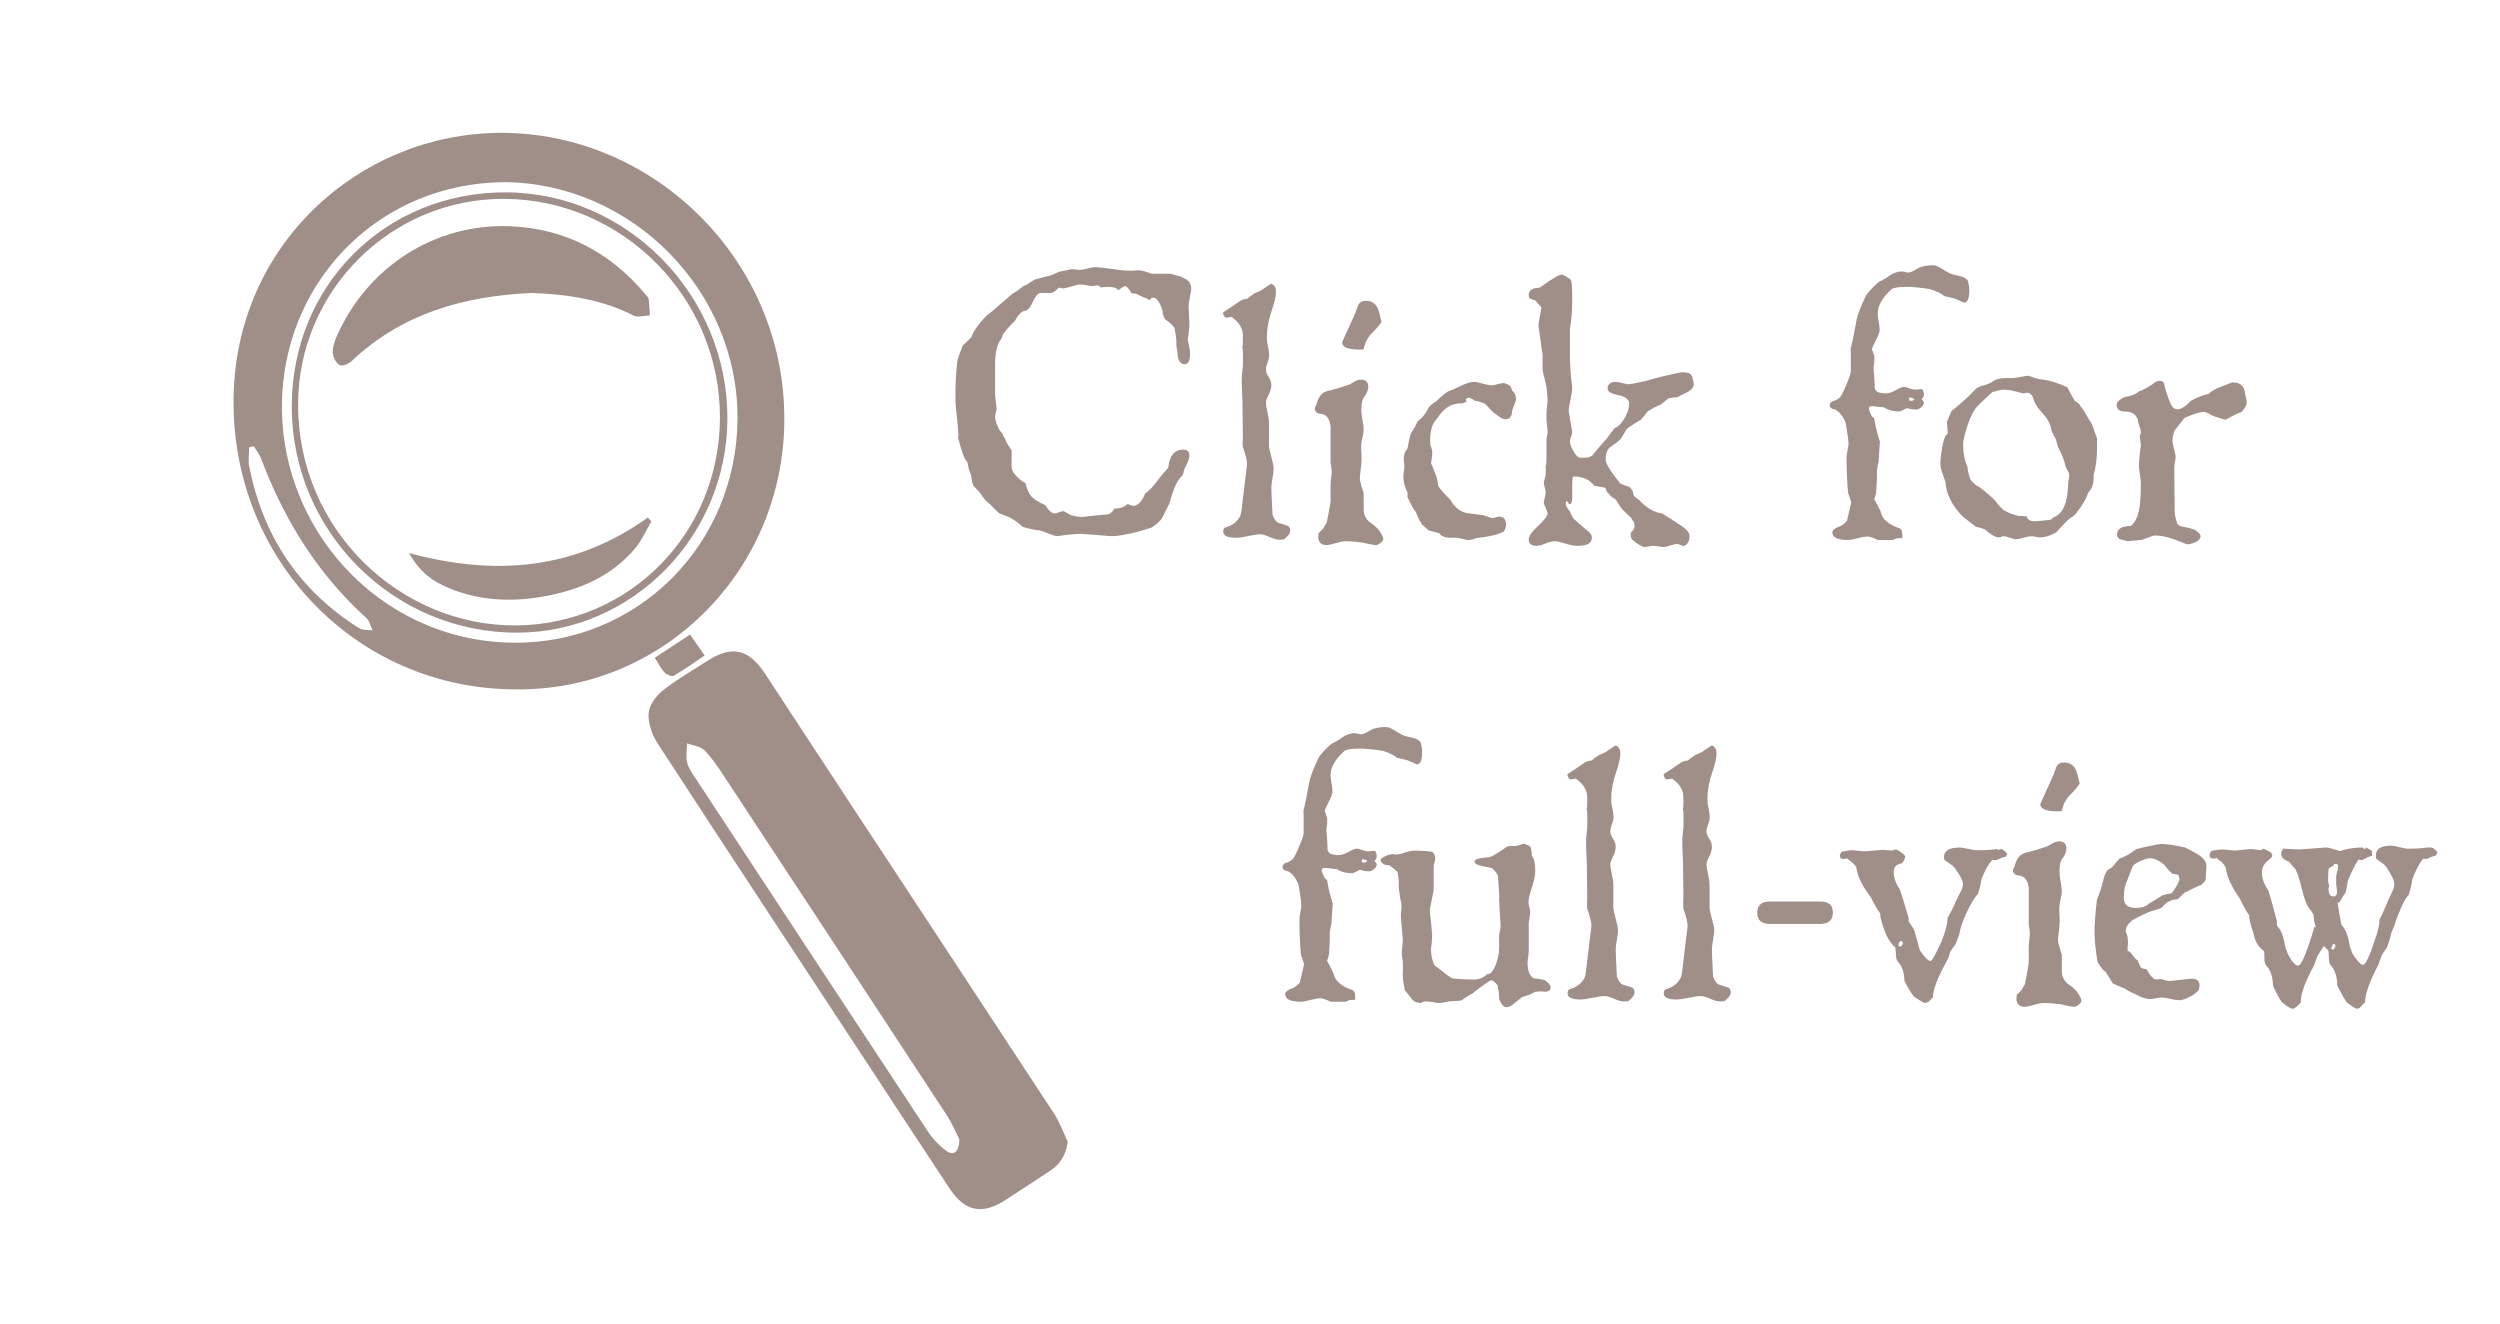 <?xml version="1.0" encoding="utf-8"?>
<!-- Generator: Adobe Illustrator 19.1.0, SVG Export Plug-In . SVG Version: 6.00 Build 0)  -->
<svg version="1.1" id="Layer_1" xmlns="http://www.w3.org/2000/svg" xmlns:xlink="http://www.w3.org/1999/xlink" x="0px" y="0px"
	 width="170px" height="90px" viewBox="0 0 170 90" style="enable-background:new 0 0 170 90;" xml:space="preserve">
<style type="text/css">
	.st0{fill:#A08E89;}
</style>
<path class="st0" d="M81.006,19.611c0,0.105-0.031,0.301-0.092,0.589
	c-0.062,0.289-0.092,0.503-0.092,0.642c0,0.035,0.017,0.383,0.052,1.047
	c0.017,0.261-0.017,0.645-0.104,1.151c0,0.07,0.026,0.218,0.078,0.445
	c0.053,0.227,0.079,0.401,0.079,0.523c0,0.507-0.122,0.759-0.366,0.759
	c-0.314,0-0.48-0.279-0.497-0.837l-0.079-0.472
	c0.035-0.227-0.009-0.619-0.13-1.178c-0.158-0.209-0.35-0.383-0.576-0.523
	c-0.07-0.07-0.141-0.2-0.21-0.393c0.017-0.175-0.048-0.406-0.196-0.693
	c-0.149-0.289-0.301-0.432-0.458-0.432c-0.105,0-0.183,0.062-0.236,0.183
	c-0.069-0.069-0.252-0.157-0.549-0.261c-0.087-0.053-0.209-0.114-0.366-0.183
	c-0.087-0.018-0.193-0.027-0.314-0.027c-0.193-0.331-0.341-0.497-0.445-0.497
	c-0.07,0-0.227,0.096-0.471,0.287c-0.07-0.157-0.314-0.235-0.732-0.235
	c-0.21,0-0.358,0.018-0.445,0.052c-0.087-0.104-0.175-0.157-0.262-0.157
	c-0.035,0-0.083,0.009-0.144,0.026c-0.062,0.018-0.11,0.027-0.145,0.027
	c-0.087,0-0.227-0.018-0.418-0.055c-0.192-0.036-0.331-0.055-0.418-0.055
	c-0.122,0-0.327,0.046-0.614,0.135c-0.287,0.089-0.492,0.134-0.614,0.134
	c-0.017,0-0.105-0.018-0.263-0.054c-0.122,0.175-0.29,0.297-0.5,0.366h-0.762
	c-0.176,0.053-0.347,0.271-0.513,0.655c-0.167,0.383-0.374,0.575-0.619,0.575
	c-0.141,0.088-0.273,0.21-0.395,0.367c-0.035,0.069-0.097,0.174-0.184,0.313
	c-0.228,0.193-0.5,0.497-0.817,0.917c-0.017,0.052-0.044,0.139-0.079,0.261
	c-0.298,0.332-0.447,0.942-0.447,1.832v1.072c0,0.052,0,0.175,0,0.366
	c0,0.122,0,0.253,0,0.393c0,0.157,0.009,0.297,0.027,0.418
	c0.052,0.401,0.078,0.62,0.078,0.655c0,0.069-0.017,0.169-0.052,0.3
	c-0.035,0.131-0.052,0.232-0.052,0.301c0,0.139,0.053,0.34,0.161,0.602
	c0.108,0.262,0.214,0.428,0.322,0.497c0.053,0.158,0.125,0.297,0.215,0.418
	c0.017,0.07,0.062,0.175,0.133,0.314c0.179,0.262,0.277,0.41,0.295,0.445
	v1.151c0,0.175,0.113,0.38,0.34,0.615c0.227,0.235,0.428,0.389,0.603,0.458
	c0.104,0.437,0.244,0.745,0.418,0.928c0.174,0.183,0.479,0.372,0.916,0.563
	c0.244,0.383,0.462,0.575,0.654,0.575c0.035,0,0.127-0.026,0.276-0.078
	c0.148-0.052,0.24-0.079,0.275-0.079c0.069,0,0.169,0.044,0.3,0.131
	c0.131,0.087,0.231,0.139,0.301,0.157c0.262,0.07,0.497,0.105,0.706,0.105
	l0.732-0.079c0.489-0.052,0.846-0.087,1.073-0.104
	c0.175-0.087,0.306-0.218,0.393-0.393c0.366,0.017,0.671-0.087,0.916-0.314
	c0.139,0.087,0.27,0.131,0.393,0.131c0.226,0,0.444-0.183,0.654-0.549
	l0.131-0.289c0.244-0.157,0.514-0.435,0.811-0.837
	c0.139-0.192,0.392-0.497,0.758-0.916c0.087-0.82,0.428-1.23,1.021-1.23
	c0.279,0,0.418,0.139,0.418,0.418c0,0.157-0.07,0.371-0.21,0.641
	c-0.139,0.27-0.209,0.467-0.209,0.589c-0.018,0.035-0.052,0.087-0.104,0.158
	c-0.297,0.261-0.576,0.88-0.838,1.857l-0.34,0.68
	c-0.141,0.384-0.437,0.707-0.89,0.969c-0.157,0.052-0.445,0.139-0.863,0.262
	c-0.82,0.209-1.422,0.313-1.806,0.313c-0.122,0-0.471-0.026-1.047-0.078
	l-1.047-0.079c-0.383,0-0.933,0.052-1.648,0.157c-0.087,0-0.284-0.06-0.589-0.182
	c-0.306-0.121-0.501-0.192-0.589-0.209c-0.262-0.017-0.645-0.096-1.151-0.235
	c-0.28-0.261-0.576-0.478-0.89-0.652c-0.052-0.017-0.297-0.113-0.732-0.287
	l-0.628-0.626c-0.227-0.157-0.445-0.409-0.654-0.757
	c-0.105-0.104-0.253-0.261-0.445-0.47c-0.07-0.121-0.122-0.357-0.158-0.704
	c-0.035-0.104-0.087-0.244-0.157-0.418c-0.017-0.103-0.052-0.269-0.104-0.495
	c-0.175-0.139-0.384-0.687-0.628-1.644c0.035-0.139,0.017-0.504-0.052-1.096
	c-0.087-0.73-0.131-1.252-0.131-1.565c0-1.097,0.044-1.94,0.131-2.531
	c0.034-0.227,0.165-0.6,0.392-1.122c0.139-0.104,0.323-0.279,0.549-0.522
	c0.139-0.4,0.48-0.887,1.021-1.461c0.104-0.07,0.279-0.21,0.523-0.418
	l1.204-1.043c0.052-0.035,0.2-0.13,0.445-0.286
	c0.296-0.244,0.488-0.366,0.575-0.366c0.158-0.121,0.349-0.243,0.576-0.365
	c0.349-0.104,0.689-0.191,1.021-0.261c0.192-0.069,0.392-0.155,0.602-0.261
	c0.61-0.121,0.889-0.182,0.837-0.182c0.07,0,0.17,0.009,0.301,0.026
	c0.131,0.018,0.231,0.027,0.3,0.027c0.105,0,0.27-0.031,0.497-0.092
	c0.227-0.061,0.393-0.092,0.497-0.092c0.262,0,0.645,0.039,1.152,0.117
	c0.506,0.079,0.889,0.118,1.151,0.118h0.314
	c0.175-0.017,0.279-0.027,0.314-0.027c0.244,0,0.549,0.079,0.916,0.236h1.308
	l0.732,0.209c0.104,0.052,0.235,0.122,0.393,0.21
	C80.91,19.176,81.006,19.368,81.006,19.611z M87.73,36.096
	c0,0.175-0.139,0.366-0.418,0.576c-0.07,0.017-0.175,0.027-0.314,0.027
	c-0.175,0-0.397-0.062-0.668-0.183c-0.27-0.122-0.475-0.183-0.614-0.183
	c-0.193,0-0.472,0.038-0.838,0.117c-0.366,0.079-0.645,0.118-0.837,0.118
	c-0.576,0-0.863-0.139-0.863-0.418c0-0.158,0.052-0.253,0.157-0.289
	c0.454-0.121,0.786-0.375,0.994-0.759c0.035-0.069,0.061-0.165,0.079-0.287
	l0.393-3.244c0-0.262-0.097-0.655-0.289-1.178c-0.017-0.035-0.017-0.331,0-0.89
	c0-0.279-0.009-1.011-0.026-2.197L84.434,25.996c0-0.366,0.026-0.732,0.078-1.099
	c0.017-0.366,0.017-0.732,0-1.099c-0.017-0.07-0.026-0.114-0.026-0.131
	c-0.018-0.017-0.01-0.096,0.026-0.235c0-0.158,0-0.358,0-0.603
	c0-0.383-0.143-0.714-0.428-0.994c-0.184-0.174-0.302-0.269-0.352-0.287
	c-0.033,0-0.088,0.01-0.164,0.027s-0.13,0.026-0.163,0.026
	c-0.067,0-0.127-0.043-0.177-0.131c-0.051-0.086-0.068-0.165-0.05-0.235
	c0.104-0.069,0.279-0.183,0.523-0.34c0.07-0.052,0.262-0.183,0.576-0.393
	c0.175-0.121,0.349-0.183,0.524-0.183c0.104-0.087,0.269-0.21,0.497-0.366
	c0.086-0.035,0.226-0.096,0.418-0.183l0.706-0.471
	c0.122,0,0.227,0.096,0.314,0.287c0.017,0.035,0.027,0.148,0.027,0.34
	c0,0.228-0.105,0.655-0.315,1.283c-0.244,0.75-0.34,1.43-0.286,2.041
	c0.121,0.575,0.165,0.924,0.13,1.047c0,0.052-0.035,0.175-0.104,0.366
	c-0.07,0.192-0.104,0.34-0.104,0.444c0,0.175,0.061,0.349,0.183,0.524
	c0.121,0.175,0.183,0.358,0.183,0.549c0,0.21-0.062,0.432-0.183,0.668
	c-0.122,0.235-0.183,0.414-0.183,0.537c0,0.121,0.034,0.34,0.104,0.654
	c0.069,0.314,0.104,0.567,0.104,0.759v1.491c0,0.158,0.053,0.419,0.158,0.786
	c0.104,0.366,0.157,0.628,0.157,0.785c0,0.139-0.026,0.358-0.078,0.654
	c-0.053,0.297-0.079,0.515-0.079,0.655c0,0.175,0.027,0.785,0.08,1.831
	c0.106,0.314,0.258,0.507,0.455,0.576c0.142,0.035,0.337,0.096,0.588,0.183
	C87.677,35.808,87.73,35.922,87.73,36.096z M94.063,36.645
	c0,0.086-0.062,0.178-0.184,0.275c-0.121,0.096-0.227,0.145-0.313,0.145
	c-0.105,0-0.271-0.027-0.497-0.079c-0.28-0.07-0.455-0.104-0.524-0.104
	c-0.383-0.053-0.732-0.079-1.047-0.079c-0.157,0-0.379,0.044-0.668,0.131
	c-0.287,0.087-0.493,0.131-0.614,0.131c-0.384,0-0.576-0.194-0.576-0.58
	c0,0.052,0.009-0.026,0.027-0.237c0.087-0.07,0.2-0.184,0.34-0.342
	c0.035-0.088,0.105-0.211,0.21-0.369c0.069-0.316,0.157-0.79,0.262-1.422
	c0-0.246,0-0.615,0-1.107c0-0.105,0.013-0.267,0.038-0.487
	c0.027-0.219,0.039-0.374,0.039-0.461c0-0.07-0.013-0.185-0.039-0.343
	c-0.026-0.158-0.038-0.273-0.038-0.343v-1.818v-0.236c0-0.159,0-0.273,0-0.343
	c-0.017-0.07-0.034-0.159-0.05-0.264c-0.117-0.385-0.35-0.579-0.699-0.579
	c-0.216-0.052-0.324-0.176-0.324-0.369c0-0.035,0.021-0.087,0.065-0.158
	c0.044-0.07,0.066-0.124,0.066-0.159c0.139-0.544,0.435-0.842,0.889-0.895
	c0.297-0.07,0.734-0.202,1.308-0.395c0.017,0,0.118-0.057,0.301-0.171
	c0.183-0.114,0.353-0.171,0.51-0.171c0.331,0,0.497,0.166,0.497,0.498
	c0,0.228-0.118,0.49-0.353,0.787c-0.078,0.158-0.117,0.438-0.117,0.839
	c0,0.141,0.026,0.355,0.078,0.643c0.053,0.289,0.079,0.503,0.079,0.642
	c0,0.122-0.035,0.332-0.104,0.63c-0.07,0.297-0.087,0.603-0.052,0.918
	c0.017,0.366,0.017,0.611,0,0.734c-0.07,0.647-0.105,0.962-0.105,0.944
	c0,0.158,0.032,0.342,0.096,0.551c0.095,0.279,0.15,0.455,0.166,0.524
	c0,0.052,0,0.429,0,1.127c0,0.385,0.178,0.701,0.534,0.944
	c0.124,0.07,0.284,0.21,0.48,0.419C93.955,36.313,94.063,36.521,94.063,36.645z
	 M93.957,21.81c0,0.122-0.262,0.445-0.785,0.968
	c-0.227,0.279-0.376,0.602-0.445,0.968c-0.07,0.018-0.166,0.027-0.287,0.027
	c-0.785,0-1.178-0.165-1.178-0.497l0.889-1.962
	c0.018-0.069,0.096-0.279,0.236-0.628c0.104-0.157,0.269-0.235,0.497-0.235
	c0.488,0,0.793,0.287,0.916,0.863C93.905,21.783,93.957,21.949,93.957,21.81z
	 M103.089,27.174c0,0.052-0.079,0.27-0.235,0.654
	c-0.018,0.052-0.035,0.158-0.052,0.314c-0.053,0.245-0.201,0.366-0.445,0.366
	c-0.122,0-0.253-0.052-0.393-0.157c-0.192-0.158-0.314-0.244-0.366-0.262
	c-0.139-0.121-0.34-0.331-0.602-0.628c-0.279-0.121-0.515-0.192-0.707-0.209
	c-0.192-0.139-0.331-0.21-0.418-0.21c-0.07,0-0.139,0.044-0.21,0.131
	l0.079,0.131c-0.157,0.087-0.279,0.131-0.366,0.131
	c-0.645-0.035-1.195,0.306-1.648,1.02c-0.314,0.314-0.472,0.785-0.472,1.413
	v0.366c0.122,0.262,0.166,0.507,0.131,0.732
	c-0.052,0.384-0.078,0.559-0.078,0.524c0.034,0.052,0.148,0.331,0.34,0.837
	c0.087,0.228,0.131,0.445,0.131,0.655c0.069,0.175,0.331,0.489,0.785,0.942
	l0.027,0.026c0.296,0.471,0.602,0.759,0.916,0.863
	c0.052,0.018,0.121,0.044,0.21,0.079c0.209,0.017,0.549,0.061,1.02,0.131
	c0.087,0,0.223,0.035,0.406,0.104c0.183,0.07,0.301,0.104,0.353,0.104
	c0.052,0,0.126-0.017,0.223-0.052c0.096-0.034,0.169-0.052,0.223-0.052
	c0.313,0,0.471,0.193,0.471,0.576c0,0.122-0.052,0.27-0.158,0.445
	c-0.401,0.209-1.028,0.357-1.883,0.444c-0.192,0.087-0.366,0.131-0.523,0.131
	c-0.088,0-0.223-0.026-0.406-0.079c-0.183-0.052-0.319-0.078-0.406-0.078
	c-0.035,0-0.105,0-0.21,0h-0.21c-0.349,0-0.602-0.104-0.758-0.313
	c-0.158-0.035-0.393-0.096-0.707-0.183c-0.087-0.086-0.227-0.209-0.418-0.365
	c-0.122-0.139-0.279-0.444-0.471-0.913c-0.122-0.122-0.306-0.452-0.55-0.992
	v-0.313c-0.192-0.365-0.287-0.74-0.287-1.122c0-0.052,0.027-0.252,0.079-0.6
	c0-0.052-0.018-0.235-0.052-0.548c0-0.296,0.087-0.54,0.261-0.73
	c0.035-0.227,0.105-0.557,0.21-0.992c0.21-0.313,0.366-0.592,0.471-0.835
	c0.332-0.261,0.567-0.548,0.707-0.861c0.069-0.158,0.252-0.323,0.549-0.496
	c0.139-0.139,0.331-0.313,0.576-0.523l0.235-0.157
	c0.121-0.034,0.418-0.165,0.89-0.392c0.366-0.174,0.662-0.261,0.889-0.261
	c0.122,0,0.323,0.039,0.602,0.118c0.279,0.079,0.48,0.118,0.603,0.118
	c0.086,0,0.213-0.027,0.379-0.079c0.166-0.052,0.292-0.079,0.379-0.079
	c0.139,0,0.297,0.062,0.472,0.183c0.052,0.035,0.104,0.149,0.157,0.341
	C103.002,26.695,103.089,26.895,103.089,27.174z M115.176,26.127
	c0,0.192-0.148,0.375-0.444,0.549c-0.228,0.104-0.455,0.218-0.68,0.34
	c-0.228,0-0.428,0.027-0.603,0.079c-0.122,0.105-0.296,0.245-0.523,0.418
	c-0.21,0.07-0.507,0.228-0.89,0.472c-0.104,0.139-0.262,0.331-0.471,0.575
	c-0.21,0.105-0.515,0.297-0.916,0.576c-0.052,0.07-0.193,0.297-0.419,0.68
	c-0.069,0.104-0.296,0.287-0.68,0.549c-0.244,0.158-0.366,0.454-0.366,0.89
	c0,0.262,0.331,0.803,0.994,1.623c0.087,0.035,0.192,0.078,0.314,0.13
	c0.069,0.018,0.175,0.053,0.314,0.105c0.052,0.052,0.122,0.139,0.21,0.261
	c0.017,0.088,0.052,0.21,0.104,0.367c0.087,0.069,0.21,0.165,0.366,0.287
	c0.489,0.523,1.003,0.82,1.544,0.889l0.628,0.393
	c0.244,0.175,0.497,0.341,0.759,0.497c0.314,0.227,0.471,0.445,0.471,0.654
	c0,0.314-0.114,0.532-0.341,0.655h-0.13c-0.018,0-0.075-0.022-0.17-0.066
	c-0.096-0.044-0.153-0.065-0.17-0.065c-0.104,0-0.266,0.035-0.484,0.104
	c-0.218,0.07-0.379,0.105-0.483,0.105c-0.07,0-0.187-0.014-0.353-0.039
	c-0.166-0.027-0.283-0.039-0.353-0.039c-0.069,0-0.166,0.013-0.287,0.039
	c-0.122,0.026-0.218,0.039-0.287,0.039c-0.158,0-0.437-0.166-0.838-0.497
	c-0.07-0.105-0.104-0.183-0.104-0.236v-0.235
	c0.174-0.139,0.262-0.296,0.262-0.471s-0.062-0.314-0.183-0.418
	c0-0.035-0.01-0.07-0.027-0.105c-0.139-0.121-0.366-0.34-0.68-0.654
	c-0.122-0.192-0.245-0.383-0.366-0.576c-0.035-0.052-0.157-0.139-0.366-0.261
	c-0.07-0.122-0.158-0.218-0.262-0.289c-0.017-0.069-0.052-0.165-0.104-0.287
	c-0.087-0.017-0.332-0.061-0.732-0.131c-0.07-0.087-0.201-0.21-0.393-0.366
	c-0.279-0.175-0.593-0.262-0.942-0.262h-0.131
	c-0.035,0.122-0.052,0.279-0.052,0.472c0,0.104,0,0.257,0,0.458
	c0,0.2,0,0.352,0,0.458c0,0.175-0.023,0.323-0.07,0.444
	c-0.031,0.035-0.078,0.053-0.139,0.053c-0.063-0.122-0.118-0.201-0.164-0.236
	c-0.048,0.052-0.07,0.121-0.07,0.209c0,0.12,0.095,0.294,0.287,0.518
	c0.034,0.103,0.104,0.251,0.209,0.441c0.279,0.277,0.645,0.597,1.1,0.96
	c0.121,0.12,0.183,0.25,0.183,0.389c0,0.363-0.322,0.545-0.962,0.545
	c-0.243,0-0.529-0.052-0.858-0.158c-0.33-0.104-0.563-0.157-0.703-0.157
	c-0.155,0-0.368,0.052-0.637,0.157c-0.269,0.105-0.473,0.158-0.611,0.158
	c-0.347,0-0.521-0.141-0.521-0.418c0-0.227,0.161-0.489,0.481-0.786
	c0.533-0.488,0.801-0.828,0.801-1.02c0-0.035-0.044-0.152-0.13-0.353
	c-0.088-0.2-0.131-0.318-0.131-0.353c0-0.069,0.021-0.183,0.065-0.34
	c0.044-0.158,0.066-0.27,0.066-0.341c0-0.086-0.022-0.209-0.066-0.366
	c-0.044-0.157-0.065-0.279-0.065-0.366c0-0.017,0.043-0.174,0.131-0.471
	c0-0.052,0-0.139,0-0.262c0-0.157,0-0.287,0-0.393c0.034,0,0.052-0.148,0.052-0.444
	v-1.361c0-0.035,0.013-0.1,0.039-0.197c0.026-0.095,0.038-0.169,0.038-0.223
	c0-0.174-0.026-0.461-0.078-0.863v-0.496c0-0.087,0.013-0.231,0.039-0.432
	c0.026-0.2,0.038-0.344,0.038-0.431c0-0.105-0.026-0.41-0.078-0.917
	c-0.018-0.104-0.066-0.304-0.144-0.602c-0.079-0.296-0.118-0.479-0.118-0.549
	v-1.125c0,0.087-0.018,0.01-0.052-0.235c-0.158-1.134-0.235-1.665-0.235-1.596
	c0-0.087,0.069-0.514,0.209-1.282c-0.104-0.105-0.244-0.262-0.418-0.472
	c-0.087-0.017-0.218-0.061-0.393-0.131c-0.035-0.069-0.052-0.157-0.052-0.261
	c0-0.297,0.249-0.454,0.746-0.472c0.822-0.592,1.328-0.889,1.516-0.889
	c0.069,0,0.266,0.113,0.592,0.34c0.068,0.087,0.102,0.532,0.102,1.335
	c0,0.82-0.052,1.491-0.157,2.014c0-0.069,0,0.104,0,0.523v1.048
	c0,0.052,0,0.139,0,0.261c0,0.122,0,0.21,0,0.262c0,0.035,0.017,0.349,0.052,0.942
	l0.104,0.968c0,0.175-0.039,0.441-0.117,0.798
	c-0.079,0.358-0.118,0.632-0.118,0.824c0.02,0.087,0.059,0.314,0.118,0.68
	l0.117,0.68c0,0.122-0.026,0.244-0.078,0.366
	c-0.053,0.122-0.079,0.218-0.079,0.287c0,0.158,0.073,0.371,0.219,0.641
	c0.147,0.27,0.289,0.432,0.426,0.484h0.336c0.276,0,0.464-0.061,0.569-0.183
	c0.154-0.21,0.49-0.602,1.007-1.178c0.103-0.157,0.266-0.375,0.491-0.654
	c0.205-0.07,0.404-0.253,0.594-0.55c0.258-0.4,0.388-0.767,0.388-1.099
	c0-0.296-0.245-0.492-0.734-0.589c-0.488-0.096-0.732-0.24-0.732-0.431
	c0-0.314,0.192-0.472,0.576-0.472c0.087,0,0.227,0.027,0.418,0.079
	c0.192,0.052,0.331,0.079,0.418,0.079c0.158,0,0.576-0.079,1.256-0.235
	c0.087-0.035,0.401-0.122,0.942-0.262c0.854-0.21,1.351-0.314,1.492-0.314
	c0.104,0,0.244,0.018,0.418,0.052c0.104,0.052,0.183,0.131,0.235,0.235
	C115.141,25.9,115.176,26.075,115.176,26.127z M133.911,19.769
	c0,0.541-0.122,0.811-0.366,0.811c-0.052-0.035-0.27-0.131-0.655-0.289
	c-0.139-0.034-0.366-0.086-0.679-0.157c-0.141-0.139-0.455-0.296-0.942-0.471
	c-0.698-0.105-1.221-0.158-1.57-0.158c-0.558,0-0.916,0.052-1.072,0.158
	c-0.628,0.575-0.942,1.124-0.942,1.648c0,0.122,0.021,0.31,0.065,0.562
	c0.044,0.253,0.066,0.441,0.066,0.563c0,0.139-0.087,0.375-0.262,0.706
	c-0.175,0.332-0.262,0.541-0.262,0.628c0.017,0.018,0.069,0.166,0.158,0.445
	c0.017,0.244,0.009,0.445-0.027,0.602c-0.035,0.07-0.026,0.358,0.027,0.863
	c0.017,0.158,0.026,0.362,0.026,0.615c0,0.252,0.158,0.397,0.472,0.431
	c0.157,0.018,0.244,0.027,0.261,0.027c0.21,0,0.445-0.075,0.707-0.223
	c0.262-0.148,0.445-0.223,0.549-0.223c0.069,0,0.187,0.031,0.353,0.092
	c0.165,0.062,0.283,0.092,0.353,0.092h0.13
	c0.105-0.017,0.245-0.027,0.419-0.027c0.069,0.141,0.104,0.253,0.104,0.341
	c0,0.175-0.052,0.279-0.156,0.314c0.104,0.139,0.156,0.227,0.156,0.262
	c0,0.104-0.062,0.209-0.183,0.313c-0.122,0.105-0.235,0.158-0.341,0.158
	c-0.209,0-0.418-0.035-0.627-0.104c-0.297,0.157-0.463,0.235-0.497,0.235
	c-0.437,0-0.794-0.096-1.073-0.289c-0.104,0-0.253-0.013-0.445-0.038
	c-0.192-0.027-0.331-0.039-0.418-0.039c-0.035,0-0.087,0.035-0.157,0.104v0.104
	c0,0.052,0.069,0.218,0.209,0.498c0.035,0.017,0.087,0.061,0.158,0.131
	c0.017,0.121,0.052,0.323,0.104,0.602c0.192,0.732,0.287,1.047,0.287,0.942
	c0-0.139-0.032,0.323-0.097,1.387c-0.039,0.157-0.078,0.365-0.116,0.626
	c0.017,0.314,0.001,0.803-0.048,1.465c0,0.053-0.022,0.141-0.066,0.262
	c-0.044,0.122-0.065,0.193-0.065,0.21c0.314,0.558,0.479,0.907,0.497,1.047
	c0.157,0.401,0.575,0.715,1.255,0.942c0.052,0.035,0.096,0.096,0.131,0.183
	l0.027,0.287c0,0.018,0,0.052,0,0.105v0.078c-0.159,0-0.299,0.009-0.422,0.027
	c-0.124,0.069-0.212,0.104-0.264,0.104s-0.132,0-0.237,0c-0.105,0-0.184,0-0.236,0
	c-0.229,0-0.396,0-0.501,0c-0.333-0.157-0.553-0.235-0.658-0.235
	c-0.194,0-0.44,0.039-0.738,0.118c-0.299,0.078-0.51,0.117-0.632,0.117
	c-0.715,0-1.073-0.175-1.073-0.523c0-0.155,0.2-0.302,0.602-0.442
	c0.139-0.086,0.27-0.198,0.393-0.336c0.192-0.795,0.287-1.219,0.287-1.271
	c0-0.017-0.031-0.113-0.092-0.285c-0.062-0.172-0.1-0.285-0.117-0.338
	c-0.07-0.743-0.105-1.555-0.105-2.438c0-0.086,0.022-0.237,0.066-0.455
	c0.043-0.215,0.065-0.366,0.065-0.454c0-0.209-0.062-0.671-0.183-1.386
	c-0.157-0.437-0.393-0.751-0.707-0.942c-0.261-0.035-0.392-0.139-0.392-0.314
	c0-0.069,0.052-0.148,0.157-0.235c0.21-0.052,0.384-0.139,0.524-0.262
	c0.087-0.069,0.235-0.353,0.445-0.851c0.209-0.497,0.314-0.806,0.314-0.928
	v-1.099c0-0.331-0.01-0.462-0.027-0.393c0.087-0.296,0.218-0.924,0.393-1.883
	c0.069-0.437,0.304-1.056,0.706-1.858c0.262-0.331,0.541-0.62,0.838-0.863
	c0.121-0.052,0.287-0.139,0.497-0.262c0.366-0.296,0.723-0.445,1.072-0.445
	c0.035,0,0.104,0.013,0.21,0.039c0.104,0.027,0.174,0.039,0.209,0.039
	c0.105,0,0.249-0.052,0.432-0.158c0.183-0.104,0.292-0.165,0.327-0.183
	c0.262-0.104,0.576-0.157,0.942-0.157c0.139,0,0.323,0.07,0.549,0.21
	c0.331,0.209,0.523,0.323,0.576,0.34c0.121,0.052,0.331,0.11,0.627,0.17
	c0.297,0.061,0.497,0.17,0.603,0.327
	C133.876,19.298,133.911,19.525,133.911,19.769z M130.195,27.122
	c-0.07-0.017-0.183-0.052-0.34-0.105c0,0.018-0.01,0.036-0.027,0.053
	l-0.026,0.052c0,0.035,0.017,0.079,0.052,0.131h0.157
	C130.064,27.253,130.125,27.209,130.195,27.122z M142.598,30.444
	c0,0.732-0.079,1.352-0.235,1.858v0.366c-0.035,0.349-0.158,0.628-0.366,0.837
	c-0.141,0.419-0.393,0.855-0.759,1.308c-0.035,0.122-0.201,0.27-0.497,0.445
	c-0.227,0.192-0.532,0.506-0.916,0.942c-0.384,0.227-0.751,0.34-1.099,0.34
	c-0.07,0-0.17-0.013-0.301-0.039c-0.131-0.026-0.231-0.039-0.301-0.039
	c-0.104,0-0.279,0.035-0.523,0.105c-0.245,0.069-0.418,0.104-0.524,0.104
	c-0.069,0-0.2-0.035-0.392-0.104c-0.193-0.07-0.358-0.105-0.497-0.105
	c-0.035,0-0.087,0.027-0.158,0.079h-0.131c-0.209,0-0.523-0.184-0.941-0.553
	c-0.245-0.087-0.437-0.139-0.576-0.157c-0.227-0.159-0.532-0.395-0.916-0.71
	c-0.732-0.737-1.125-1.526-1.178-2.367l-0.158-0.447
	c-0.121-0.297-0.183-0.551-0.183-0.762c0-0.245,0.035-0.595,0.105-1.052
	c0.104-0.56,0.209-0.867,0.314-0.92c0.017-0.035,0.043-0.07,0.078-0.105
	l-0.052-0.789c0.07-0.175,0.175-0.421,0.314-0.736
	c0.192-0.141,0.514-0.412,0.968-0.816c0.122-0.104,0.358-0.342,0.707-0.71
	c0.087-0.052,0.21-0.113,0.366-0.183c0.175-0.018,0.418-0.105,0.732-0.263
	c0.192-0.176,0.497-0.263,0.916-0.263h0.21c0.121,0,0.2,0,0.235,0
	c0.139,0,0.331-0.027,0.576-0.079c0.244-0.052,0.418-0.079,0.523-0.079
	c0.017,0,0.131,0.039,0.341,0.118c0.209,0.079,0.348,0.117,0.418,0.117
	c0.576,0.053,1.204,0.236,1.884,0.55c0.086,0.192,0.252,0.496,0.496,0.916
	c0.018,0.017,0.105,0.078,0.262,0.183c0.035,0.017,0.096,0.104,0.183,0.261
	c0.087,0.07,0.279,0.376,0.576,0.917c0.087,0.052,0.21,0.331,0.366,0.837
	c0.035,0.07,0.079,0.193,0.131,0.366V30.444z M140.713,32.328
	c0-0.086-0.038-0.2-0.117-0.34c-0.079-0.139-0.127-0.235-0.144-0.287
	c-0.053-0.331-0.218-0.759-0.497-1.283c-0.035-0.139-0.087-0.323-0.158-0.549
	c-0.069-0.121-0.166-0.304-0.287-0.549c-0.052-0.401-0.214-0.754-0.484-1.059
	c-0.27-0.306-0.431-0.501-0.483-0.589c-0.158-0.227-0.253-0.435-0.289-0.628
	c-0.104-0.227-0.244-0.34-0.418-0.34c-0.035,0-0.083,0.009-0.144,0.026
	c-0.062,0.018-0.101,0.027-0.118,0.027c-0.575-0.175-1.011-0.262-1.308-0.262
	c-0.174,0-0.444,0.062-0.81,0.183c-0.576,0.524-0.952,0.89-1.125,1.099
	c-0.245,0.349-0.462,0.855-0.655,1.518c-0.121,0.418-0.183,0.724-0.183,0.916
	c0,0.61,0.096,1.116,0.289,1.517c0.017,0.21,0.078,0.489,0.183,0.838
	c0.087,0.139,0.227,0.287,0.418,0.444c0.21,0.07,0.645,0.419,1.308,1.047
	c0.104,0.175,0.287,0.384,0.549,0.628c0.296,0.175,0.637,0.306,1.02,0.393
	c0.122,0,0.306,0.009,0.549,0.026c0.053,0.228,0.236,0.341,0.55,0.341
	c0.052,0,0.192-0.009,0.418-0.027c0.174-0.017,0.4-0.043,0.68-0.078
	c0.034-0.052,0.096-0.105,0.183-0.158c0.645-0.244,0.976-1.011,0.994-2.302
	c0-0.07,0.017-0.184,0.052-0.341L140.713,32.328z M152.776,27.357
	c0,0.175-0.114,0.393-0.341,0.654c-0.104,0.035-0.218,0.079-0.34,0.131
	c-0.332,0.175-0.603,0.314-0.811,0.418c0.104,0,0.017-0.034-0.262-0.104
	c-0.366-0.104-0.585-0.183-0.654-0.235c-0.21-0.139-0.393-0.21-0.549-0.21
	c-0.141,0-0.402,0.07-0.786,0.21c-0.104,0.035-0.261,0.096-0.471,0.183
	c-0.158,0.192-0.393,0.489-0.707,0.89c-0.087,0.279-0.131,0.514-0.131,0.706
	c0.018,0.139,0.087,0.462,0.21,0.968c0.017,0.07,0.009,0.201-0.027,0.393
	c-0.035,0.193-0.052,0.314-0.052,0.366c0,1.047,0.009,2.093,0.027,3.14
	c0,0.122,0.052,0.358,0.157,0.707c0.07,0.122,0.183,0.2,0.341,0.235
	l0.418,0.079c0.122,0.035,0.27,0.078,0.445,0.131
	c0.262,0.175,0.393,0.323,0.393,0.444c0,0.158-0.11,0.289-0.328,0.393
	c-0.218,0.104-0.414,0.158-0.589,0.158c-0.017,0-0.279-0.101-0.785-0.301
	c-0.506-0.201-0.977-0.301-1.413-0.301c-0.07,0-0.358,0.098-0.863,0.295
	c-0.628,0.065-0.968,0.098-1.021,0.098c0.053,0-0.104-0.044-0.471-0.131
	c-0.139-0.069-0.209-0.183-0.209-0.339c0-0.366,0.313-0.557,0.941-0.575
	c0.349-0.278,0.558-0.8,0.628-1.566c0.035-0.399,0.052-0.844,0.052-1.331
	c0-0.122-0.022-0.322-0.065-0.6c-0.044-0.278-0.066-0.479-0.066-0.6
	c0-0.139,0.014-0.344,0.039-0.613c0.027-0.269,0.052-0.488,0.079-0.653
	c0.027-0.165,0.039-0.178,0.039-0.039c0,0.087-0.035-0.157-0.104-0.73
	c0.052-0.07,0.078-0.148,0.078-0.235c0-0.104-0.035-0.252-0.104-0.444
	c-0.07-0.192-0.104-0.33-0.104-0.417c-0.122-0.365-0.411-0.548-0.863-0.548
	c-0.384,0-0.576-0.148-0.576-0.444c0-0.192,0.183-0.374,0.549-0.547
	c0.418-0.053,0.75-0.183,0.994-0.392c0.192-0.052,0.488-0.209,0.89-0.47
	c0.174-0.158,0.34-0.235,0.496-0.235c0.139,0,0.236,0.052,0.289,0.157
	c0.052,0.314,0.2,0.776,0.445,1.387c0.104,0.261,0.269,0.392,0.497,0.392
	c0.226,0,0.523-0.192,0.889-0.575c0.435-0.245,0.838-0.401,1.204-0.472
	c0.157-0.174,0.444-0.34,0.863-0.497l0.758-0.287
	c0.541,0,0.828,0.262,0.863,0.785C152.741,27.026,152.776,27.217,152.776,27.357z
	 M96.704,51.167c0,0.541-0.122,0.811-0.366,0.811
	c-0.052-0.035-0.27-0.131-0.655-0.289c-0.139-0.034-0.366-0.086-0.679-0.157
	c-0.141-0.139-0.455-0.296-0.942-0.471c-0.698-0.105-1.221-0.158-1.57-0.158
	c-0.558,0-0.916,0.052-1.072,0.158c-0.628,0.575-0.942,1.124-0.942,1.648
	c0,0.122,0.021,0.31,0.065,0.562c0.044,0.253,0.066,0.441,0.066,0.563
	c0,0.139-0.087,0.375-0.262,0.706c-0.175,0.332-0.262,0.541-0.262,0.628
	c0.017,0.018,0.069,0.166,0.158,0.445c0.017,0.244,0.009,0.445-0.027,0.602
	c-0.035,0.07-0.026,0.358,0.027,0.863c0.017,0.158,0.026,0.362,0.026,0.615
	c0,0.252,0.158,0.397,0.472,0.431c0.157,0.018,0.244,0.027,0.261,0.027
	c0.21,0,0.445-0.075,0.707-0.223s0.445-0.223,0.549-0.223
	c0.069,0,0.187,0.031,0.353,0.092c0.165,0.062,0.283,0.092,0.353,0.092h0.13
	c0.105-0.017,0.245-0.027,0.419-0.027c0.069,0.141,0.104,0.253,0.104,0.341
	c0,0.175-0.052,0.279-0.157,0.314c0.104,0.139,0.157,0.227,0.157,0.262
	c0,0.104-0.062,0.209-0.183,0.313c-0.122,0.105-0.235,0.158-0.341,0.158
	c-0.209,0-0.418-0.035-0.627-0.104c-0.297,0.157-0.463,0.235-0.497,0.235
	c-0.437,0-0.794-0.096-1.073-0.289c-0.104,0-0.253-0.013-0.445-0.038
	c-0.192-0.027-0.331-0.039-0.418-0.039c-0.035,0-0.087,0.035-0.157,0.104v0.104
	c0,0.052,0.069,0.218,0.209,0.498c0.035,0.017,0.087,0.061,0.158,0.131
	c0.017,0.121,0.052,0.323,0.104,0.602c0.192,0.732,0.287,1.047,0.287,0.942
	c0-0.139-0.032,0.323-0.097,1.387c-0.039,0.157-0.078,0.365-0.116,0.626
	c0.017,0.314,0.001,0.803-0.048,1.465c0,0.053-0.022,0.141-0.066,0.262
	c-0.044,0.122-0.065,0.193-0.065,0.21c0.314,0.558,0.479,0.907,0.497,1.047
	c0.157,0.401,0.575,0.715,1.255,0.942c0.052,0.035,0.096,0.096,0.131,0.183
	l0.027,0.287c0,0.018,0,0.052,0,0.105v0.078c-0.159,0-0.299,0.009-0.422,0.027
	c-0.124,0.069-0.212,0.104-0.264,0.104s-0.132,0-0.237,0s-0.184,0-0.236,0
	c-0.229,0-0.396,0-0.501,0c-0.333-0.157-0.553-0.235-0.658-0.235
	c-0.194,0-0.44,0.039-0.738,0.118c-0.299,0.078-0.51,0.117-0.632,0.117
	c-0.715,0-1.073-0.175-1.073-0.523c0-0.155,0.2-0.302,0.602-0.442
	c0.139-0.086,0.27-0.198,0.393-0.336c0.192-0.795,0.287-1.219,0.287-1.271
	c0-0.017-0.031-0.113-0.092-0.285c-0.062-0.172-0.1-0.285-0.117-0.338
	c-0.07-0.743-0.105-1.555-0.105-2.438c0-0.086,0.022-0.237,0.066-0.455
	c0.043-0.215,0.065-0.366,0.065-0.454c0-0.209-0.062-0.671-0.183-1.386
	c-0.157-0.437-0.393-0.751-0.707-0.942c-0.261-0.035-0.392-0.139-0.392-0.314
	c0-0.069,0.052-0.148,0.157-0.235c0.21-0.052,0.384-0.139,0.524-0.262
	c0.087-0.069,0.235-0.353,0.445-0.851c0.209-0.497,0.314-0.806,0.314-0.928
	v-1.099c0-0.331-0.01-0.462-0.027-0.393c0.087-0.296,0.218-0.924,0.393-1.883
	c0.069-0.437,0.304-1.056,0.706-1.858c0.262-0.331,0.541-0.62,0.838-0.863
	c0.121-0.052,0.287-0.139,0.497-0.262c0.366-0.296,0.723-0.445,1.072-0.445
	c0.035,0,0.104,0.013,0.21,0.039c0.104,0.027,0.174,0.039,0.209,0.039
	c0.105,0,0.249-0.052,0.432-0.158c0.183-0.104,0.292-0.165,0.327-0.183
	c0.262-0.104,0.576-0.157,0.942-0.157c0.139,0,0.323,0.07,0.549,0.21
	c0.331,0.209,0.523,0.323,0.576,0.34c0.121,0.052,0.331,0.11,0.627,0.17
	c0.297,0.061,0.497,0.17,0.603,0.327C96.669,50.696,96.704,50.923,96.704,51.167z
	 M92.989,58.52c-0.07-0.017-0.183-0.052-0.34-0.105
	c0,0.018-0.01,0.036-0.027,0.053l-0.026,0.052c0,0.035,0.017,0.079,0.052,0.131
	h0.157C92.858,58.651,92.918,58.607,92.989,58.52z M105.443,67.154
	c0,0.192-0.139,0.287-0.418,0.287c-0.035,0-0.087-0.009-0.158-0.026h-0.157
	c0.069,0-0.035,0.009-0.314,0.026c-0.087,0.052-0.227,0.122-0.418,0.21
	c-0.105,0.035-0.27,0.087-0.497,0.157c-0.07,0.07-0.262,0.227-0.576,0.472
	c-0.175,0.139-0.331,0.209-0.471,0.209c-0.175,0-0.341-0.183-0.497-0.549
	c0.017-0.209-0.018-0.523-0.104-0.942c-0.175-0.226-0.314-0.34-0.419-0.34
	c-0.052,0-0.252,0.125-0.602,0.373c-0.349,0.249-0.567,0.417-0.654,0.506
	c-0.245,0.123-0.515,0.293-0.811,0.506c-0.175,0.017-0.454,0.035-0.838,0.053
	c-0.279,0.071-0.506,0.106-0.68,0.106c-0.087,0-0.213-0.018-0.379-0.052
	c-0.166-0.035-0.293-0.052-0.379-0.052h-0.235
	c-0.122,0.069-0.193,0.104-0.21,0.104c-0.245,0-0.437-0.07-0.576-0.211
	c-0.017-0.018-0.192-0.237-0.523-0.66c-0.087-0.439-0.131-0.729-0.131-0.87
	c-0.018-0.105-0.018-0.254,0-0.448c0-0.246,0-0.422,0-0.527
	c0-0.07-0.013-0.185-0.039-0.343c-0.027-0.159-0.039-0.264-0.039-0.316
	c0-0.105,0.013-0.264,0.039-0.475c0.027-0.211,0.039-0.369,0.039-0.475
	c0,0.07-0.019-0.114-0.056-0.554c-0.067-0.721-0.093-1.134-0.075-1.239
	c0.052-0.352,0.052-0.615,0-0.791c-0.035-0.07-0.087-0.413-0.158-1.028
	c0.035-0.229,0.01-0.554-0.078-0.976c-0.141-0.141-0.324-0.29-0.549-0.448
	c-0.314,0-0.515-0.105-0.603-0.316v-0.105c0.297-0.228,0.593-0.343,0.89-0.343
	c0.017,0,0.052,0.009,0.104,0.027h0.079c0.139,0,0.341-0.044,0.602-0.131
	c0.262-0.087,0.48-0.131,0.655-0.131c0.418,0,0.811,0.026,1.178,0.079
	c0.139,0.087,0.209,0.252,0.209,0.496c0,0.053-0.017,0.131-0.052,0.236
	c-0.035,0.104-0.052,0.183-0.052,0.235v1.02c0,0.472,0,0.638,0,0.497
	c0,0.141-0.044,0.397-0.131,0.772c-0.087,0.376-0.131,0.668-0.131,0.877
	l0.079,0.602c0.035,0.418,0.061,0.724,0.079,0.916
	c0,0.122-0.01,0.306-0.027,0.549l-0.052,0.393c0,0.435,0.079,0.811,0.235,1.124
	c0.104,0.07,0.314,0.228,0.628,0.472c0.104,0.104,0.296,0.244,0.576,0.418
	c0.471,0.052,0.958,0.079,1.465,0.079c0.366,0,0.671-0.122,0.916-0.366
	c0.21,0.035,0.41-0.192,0.602-0.68c0.139-0.418,0.21-0.759,0.21-1.021
	c0-0.348,0-0.637,0-0.863c0-0.087,0.017-0.209,0.052-0.366
	c0.035-0.157,0.052-0.27,0.052-0.34l-0.035-0.524
	c-0.012-0.174-0.035-0.619-0.069-1.334c0.017-0.052,0.017-0.183,0-0.393
	c-0.018-0.279-0.045-0.671-0.081-1.178c-0.054-0.139-0.181-0.304-0.378-0.497
	c-0.018-0.017-0.262-0.069-0.729-0.157c-0.325-0.069-0.487-0.183-0.487-0.341
	c0.087-0.139,0.435-0.226,1.047-0.261c0.262-0.105,0.645-0.341,1.151-0.707
	c0.053-0.035,0.131-0.052,0.236-0.052h0.183c0.086,0,0.139,0,0.157,0
	c0.121,0,0.304-0.052,0.549-0.158c0.052,0,0.192,0.053,0.418,0.158
	c0.105,0.07,0.158,0.297,0.158,0.68c0.157,0.157,0.235,0.497,0.235,1.02
	c0,0.245-0.06,0.567-0.178,0.969c-0.159,0.454-0.247,0.776-0.267,0.968
	c-0.017,0.087-0.017,0.21,0,0.366c0.069,0.262,0.104,0.401,0.104,0.418
	c0,0.105-0.017,0.253-0.052,0.445c-0.035,0.193-0.052,0.331-0.052,0.418v1.858
	c0,0.087-0.013,0.223-0.039,0.406c-0.026,0.183-0.039,0.318-0.039,0.406
	c0,0.541,0.139,0.89,0.419,1.047c0.174,0.018,0.418,0.052,0.732,0.104
	C105.304,66.823,105.443,66.996,105.443,67.154z M111.147,67.494
	c0,0.175-0.139,0.366-0.418,0.576c-0.07,0.017-0.175,0.027-0.314,0.027
	c-0.175,0-0.397-0.062-0.668-0.183c-0.27-0.122-0.475-0.183-0.614-0.183
	c-0.193,0-0.472,0.038-0.838,0.117c-0.366,0.079-0.645,0.118-0.837,0.118
	c-0.576,0-0.863-0.139-0.863-0.418c0-0.158,0.052-0.253,0.157-0.289
	c0.454-0.121,0.786-0.375,0.994-0.759c0.035-0.069,0.061-0.165,0.079-0.287
	l0.393-3.244c0-0.262-0.097-0.655-0.289-1.178c-0.017-0.035-0.017-0.331,0-0.89
	c0-0.279-0.009-1.011-0.026-2.197l-0.052-1.308c0-0.366,0.026-0.732,0.078-1.099
	c0.017-0.366,0.017-0.732,0-1.099c-0.017-0.07-0.026-0.114-0.026-0.131
	c-0.018-0.017-0.01-0.096,0.026-0.235c0-0.158,0-0.358,0-0.603
	c0-0.383-0.143-0.714-0.428-0.994c-0.184-0.174-0.302-0.269-0.352-0.287
	c-0.033,0-0.088,0.01-0.164,0.027c-0.076,0.017-0.13,0.026-0.163,0.026
	c-0.067,0-0.127-0.043-0.177-0.131c-0.051-0.086-0.068-0.165-0.05-0.235
	c0.104-0.069,0.279-0.183,0.523-0.34c0.07-0.052,0.262-0.183,0.576-0.393
	c0.175-0.121,0.349-0.183,0.524-0.183c0.104-0.087,0.269-0.21,0.497-0.366
	c0.086-0.035,0.226-0.096,0.418-0.183l0.706-0.471
	c0.122,0,0.227,0.096,0.314,0.287c0.017,0.035,0.027,0.148,0.027,0.34
	c0,0.228-0.105,0.655-0.315,1.283c-0.244,0.75-0.34,1.43-0.286,2.041
	c0.121,0.575,0.165,0.924,0.13,1.047c0,0.052-0.035,0.175-0.104,0.366
	c-0.07,0.192-0.104,0.34-0.104,0.444c0,0.175,0.061,0.349,0.183,0.524
	c0.121,0.175,0.183,0.358,0.183,0.549c0,0.21-0.062,0.432-0.183,0.668
	c-0.122,0.235-0.183,0.414-0.183,0.537c0,0.121,0.034,0.34,0.104,0.654
	c0.069,0.314,0.104,0.567,0.104,0.759v1.491c0,0.158,0.053,0.419,0.158,0.786
	s0.157,0.628,0.157,0.785c0,0.139-0.026,0.358-0.078,0.654
	c-0.053,0.297-0.079,0.515-0.079,0.655c0,0.175,0.027,0.785,0.08,1.831
	c0.106,0.314,0.258,0.507,0.455,0.576c0.142,0.035,0.337,0.096,0.588,0.183
	C111.094,67.206,111.147,67.32,111.147,67.494z M117.689,67.494
	c0,0.175-0.139,0.366-0.418,0.576c-0.07,0.017-0.175,0.027-0.314,0.027
	c-0.175,0-0.397-0.062-0.668-0.183c-0.27-0.122-0.475-0.183-0.614-0.183
	c-0.193,0-0.472,0.038-0.838,0.117c-0.366,0.079-0.645,0.118-0.837,0.118
	c-0.576,0-0.863-0.139-0.863-0.418c0-0.158,0.052-0.253,0.157-0.289
	c0.454-0.121,0.786-0.375,0.994-0.759c0.035-0.069,0.061-0.165,0.079-0.287
	l0.393-3.244c0-0.262-0.097-0.655-0.289-1.178c-0.017-0.035-0.017-0.331,0-0.89
	c0-0.279-0.009-1.011-0.026-2.197l-0.052-1.308c0-0.366,0.026-0.732,0.078-1.099
	c0.017-0.366,0.017-0.732,0-1.099c-0.017-0.07-0.026-0.114-0.026-0.131
	c-0.018-0.017-0.01-0.096,0.026-0.235c0-0.158,0-0.358,0-0.603
	c0-0.383-0.143-0.714-0.428-0.994c-0.184-0.174-0.302-0.269-0.352-0.287
	c-0.033,0-0.088,0.01-0.164,0.027c-0.076,0.017-0.13,0.026-0.163,0.026
	c-0.067,0-0.127-0.043-0.177-0.131c-0.051-0.086-0.068-0.165-0.05-0.235
	c0.104-0.069,0.279-0.183,0.523-0.34c0.07-0.052,0.262-0.183,0.576-0.393
	c0.175-0.121,0.349-0.183,0.524-0.183c0.104-0.087,0.269-0.21,0.497-0.366
	c0.086-0.035,0.226-0.096,0.418-0.183l0.706-0.471
	c0.122,0,0.227,0.096,0.314,0.287c0.017,0.035,0.027,0.148,0.027,0.34
	c0,0.228-0.105,0.655-0.315,1.283c-0.244,0.75-0.34,1.43-0.286,2.041
	c0.121,0.575,0.165,0.924,0.13,1.047c0,0.052-0.035,0.175-0.104,0.366
	c-0.07,0.192-0.104,0.34-0.104,0.444c0,0.175,0.061,0.349,0.183,0.524
	c0.121,0.175,0.183,0.358,0.183,0.549c0,0.21-0.062,0.432-0.183,0.668
	c-0.122,0.235-0.183,0.414-0.183,0.537c0,0.121,0.034,0.34,0.104,0.654
	c0.069,0.314,0.104,0.567,0.104,0.759v1.491c0,0.158,0.053,0.419,0.158,0.786
	s0.157,0.628,0.157,0.785c0,0.139-0.026,0.358-0.078,0.654
	c-0.053,0.297-0.079,0.515-0.079,0.655c0,0.175,0.027,0.785,0.08,1.831
	c0.106,0.314,0.258,0.507,0.455,0.576c0.142,0.035,0.338,0.096,0.588,0.183
	C117.636,67.206,117.689,67.32,117.689,67.494z M119.49,62.065
	c0-0.509,0.291-0.763,0.872-0.763h3.402c0.581,0,0.872,0.247,0.872,0.741
	c0,0.524-0.291,0.786-0.872,0.786h-3.402
	C119.781,62.828,119.49,62.574,119.49,62.065z M136.489,58.101l-0.105,0.157
	c-0.175,0.035-0.392,0.114-0.654,0.235l-0.262-0.026
	c-0.244,0.28-0.489,0.718-0.732,1.312c-0.017,0.227-0.096,0.56-0.235,0.997
	c-0.227,0.245-0.484,0.674-0.772,1.286c-0.287,0.612-0.449,1.085-0.484,1.416
	c-0.052,0.176-0.139,0.412-0.262,0.709c-0.087,0.122-0.209,0.297-0.366,0.524
	c-0.052,0.228-0.139,0.456-0.261,0.682c-0.611,1.12-0.917,1.924-0.917,2.414
	l-0.209,0.236c-0.122,0.104-0.235,0.158-0.341,0.158
	c-0.069,0-0.314-0.141-0.732-0.419c-0.192-0.245-0.41-0.604-0.654-1.076
	c-0.018-0.612-0.175-1.058-0.472-1.337c-0.069-0.105-0.104-0.253-0.104-0.446
	c-0.017-0.263-0.035-0.429-0.052-0.499c-0.418-0.349-0.751-1.022-0.994-2.02
	c-0.017-0.069-0.026-0.166-0.026-0.289c-0.193-0.262-0.411-0.639-0.655-1.129
	c-0.576-0.752-0.899-1.416-0.968-1.993c-0.052-0.122-0.158-0.245-0.314-0.367
	c-0.052-0.052-0.166-0.139-0.341-0.263c-0.069,0.035-0.13,0.052-0.183,0.052
	c-0.192,0-0.287-0.078-0.287-0.235c0-0.069,0.044-0.157,0.131-0.261
	c0.349-0.07,0.576-0.105,0.68-0.105s0.252,0.014,0.445,0.039
	c0.192,0.027,0.34,0.039,0.445,0.039c0.069,0,0.278-0.017,0.627-0.052
	l0.603-0.052c0.069,0,0.174,0.009,0.314,0.026
	c0.138,0.018,0.244,0.027,0.313,0.027c0.018,0,0.053-0.013,0.105-0.039
	c0.052-0.027,0.096-0.039,0.131-0.039c0.069,0,0.196,0.066,0.379,0.196
	c0.183,0.131,0.275,0.232,0.275,0.301c0,0.087-0.07,0.235-0.21,0.445
	c-0.383,0.052-0.575,0.253-0.575,0.602c0,0.366,0.139,0.759,0.418,1.178
	c0.156,0.437,0.358,1.09,0.602,1.962v0.21c0.087,0.122,0.21,0.306,0.366,0.549
	c0.105,0.366,0.235,0.837,0.393,1.413c0.331,0.489,0.576,0.732,0.732,0.732
	c0.069,0,0.244-0.287,0.524-0.863c0.418-0.872,0.627-1.561,0.627-2.067
	c0.122-0.192,0.27-0.472,0.445-0.838c0.069-0.192,0.218-0.506,0.445-0.942
	c0.104-0.157,0.156-0.34,0.156-0.549c0-0.209-0.192-0.575-0.575-1.099
	c-0.087-0.104-0.306-0.27-0.655-0.497c-0.035-0.034-0.052-0.113-0.052-0.235
	c0-0.418,0.358-0.628,1.073-0.628c0.121,0,0.314,0.031,0.575,0.092
	c0.262,0.062,0.454,0.092,0.576,0.092c0.61,0,1.047-0.026,1.308-0.078h0.027
	c0.034,0,0.061,0.009,0.078,0.026c0.017,0.018,0.035,0.027,0.052,0.027
	c0.018,0,0.044-0.009,0.079-0.027c0.035-0.017,0.069-0.026,0.104-0.026
	c0.07,0,0.158,0.048,0.262,0.144C136.435,57.974,136.489,58.048,136.489,58.101z
	 M129.398,64.119c0-0.035-0.027-0.079-0.079-0.131h-0.104
	c-0.07,0.122-0.105,0.175-0.105,0.158v0.209h0.158
	C129.353,64.267,129.398,64.189,129.398,64.119z M141.538,68.043
	c0,0.086-0.062,0.178-0.184,0.275c-0.121,0.096-0.227,0.145-0.313,0.145
	c-0.105,0-0.271-0.027-0.497-0.079c-0.28-0.07-0.455-0.104-0.524-0.104
	c-0.383-0.053-0.732-0.079-1.047-0.079c-0.156,0-0.379,0.044-0.668,0.131
	c-0.287,0.087-0.493,0.131-0.614,0.131c-0.384,0-0.576-0.194-0.576-0.58
	c0,0.052,0.009-0.026,0.027-0.237c0.087-0.07,0.2-0.184,0.34-0.342
	c0.035-0.088,0.105-0.211,0.21-0.369c0.069-0.316,0.156-0.79,0.262-1.422
	c0-0.246,0-0.615,0-1.107c0-0.105,0.013-0.267,0.038-0.487
	c0.027-0.219,0.039-0.374,0.039-0.461c0-0.07-0.013-0.185-0.039-0.343
	c-0.026-0.158-0.038-0.273-0.038-0.343V60.952v-0.236c0-0.159,0-0.273,0-0.343
	c-0.017-0.07-0.034-0.159-0.05-0.264c-0.117-0.385-0.35-0.579-0.699-0.579
	c-0.216-0.052-0.324-0.176-0.324-0.369c0-0.035,0.021-0.087,0.065-0.158
	s0.066-0.124,0.066-0.159c0.139-0.544,0.435-0.842,0.889-0.895
	c0.297-0.07,0.734-0.202,1.308-0.395c0.017,0,0.118-0.057,0.301-0.171
	c0.183-0.114,0.353-0.171,0.51-0.171c0.331,0,0.497,0.166,0.497,0.498
	c0,0.228-0.118,0.49-0.353,0.787c-0.078,0.158-0.117,0.438-0.117,0.839
	c0,0.141,0.026,0.355,0.078,0.643c0.053,0.289,0.079,0.503,0.079,0.642
	c0,0.122-0.035,0.332-0.104,0.63c-0.07,0.297-0.087,0.603-0.052,0.918
	c0.017,0.366,0.017,0.611,0,0.734c-0.07,0.647-0.105,0.962-0.105,0.944
	c0,0.158,0.032,0.342,0.096,0.551c0.095,0.279,0.15,0.455,0.166,0.524
	c0,0.052,0,0.429,0,1.127c0,0.385,0.178,0.701,0.534,0.944
	c0.123,0.07,0.284,0.21,0.48,0.419
	C141.431,67.711,141.538,67.92,141.538,68.043z M141.433,53.208
	c0,0.122-0.262,0.445-0.785,0.968c-0.227,0.279-0.376,0.602-0.445,0.968
	c-0.07,0.018-0.166,0.027-0.287,0.027c-0.785,0-1.178-0.165-1.178-0.497
	l0.889-1.962c0.018-0.069,0.096-0.279,0.236-0.628
	c0.104-0.157,0.269-0.235,0.497-0.235c0.488,0,0.793,0.287,0.916,0.863
	C141.381,53.181,141.433,53.347,141.433,53.208z M150.041,58.938l-0.026,0.314
	c-0.018,0.227-0.027,0.418-0.027,0.576c-0.069,0.121-0.183,0.244-0.34,0.366
	c-0.141,0.035-0.515,0.209-1.125,0.523l-0.418,0.418
	c-0.07,0.018-0.193,0.035-0.366,0.053c-0.087,0.035-0.218,0.096-0.393,0.183
	c-0.104,0.104-0.245,0.235-0.418,0.392c-0.175,0.052-0.428,0.131-0.759,0.235
	c-0.035,0.018-0.297,0.141-0.785,0.366c-0.559,0.262-0.838,0.586-0.838,0.969
	c0,0.017,0.022,0.079,0.066,0.183c0.044,0.104,0.065,0.183,0.065,0.235
	c0.035,0.314,0.035,0.524,0,0.628v0.287c0.103,0,0.212,0.087,0.324,0.262
	c0.112,0.175,0.237,0.306,0.376,0.393c0.034,0.157,0.112,0.323,0.233,0.496
	c0.068,0.036,0.163,0.062,0.284,0.079c0.017,0,0.043,0.01,0.078,0.027
	c0.259,0.454,0.475,0.68,0.647,0.68h0.103
	c0.069-0.017,0.121-0.027,0.155-0.027c0.069,0,0.172,0.022,0.311,0.066
	c0.138,0.044,0.242,0.065,0.311,0.065c0.086,0,0.345-0.026,0.776-0.079
	l0.751-0.078c0.363,0,0.544,0.157,0.544,0.471l-0.052,0.287
	c-0.104,0.158-0.306,0.314-0.602,0.472c-0.297,0.157-0.541,0.235-0.732,0.235
	c-0.141,0-0.341-0.031-0.603-0.092c-0.261-0.061-0.462-0.092-0.602-0.092
	c-0.087,0-0.214,0.017-0.379,0.052c-0.166,0.035-0.293,0.052-0.38,0.052
	c-0.296,0-0.637-0.113-1.02-0.34c-0.139-0.035-0.41-0.175-0.811-0.419
	c-0.175-0.052-0.418-0.157-0.732-0.313c-0.104-0.193-0.27-0.462-0.497-0.811
	c-0.104-0.017-0.279-0.227-0.524-0.628c-0.139-0.838-0.209-1.509-0.209-2.014
	c0-0.419,0.009-0.663,0.026-0.734c0.017-0.331,0.062-0.82,0.131-1.465
	c0.158-0.366,0.331-0.924,0.524-1.675c0.034-0.087,0.096-0.2,0.183-0.34
	c0.052-0.052,0.157-0.122,0.314-0.21l0.523-0.602
	c0.158-0.052,0.366-0.148,0.628-0.287c0.121-0.087,0.296-0.21,0.524-0.366
	c0.086-0.018,0.313-0.07,0.68-0.158c0.54-0.121,0.889-0.183,1.047-0.183
	c0.314,0,0.837,0.079,1.569,0.235c0.069,0.035,0.192,0.096,0.366,0.183
	c0.069,0.035,0.227,0.122,0.472,0.262
	C149.849,58.336,150.059,58.624,150.041,58.938z M148.21,59.749
	c0,0.035-0.026-0.052-0.079-0.262c-0.104-0.017-0.244-0.044-0.418-0.079
	c-0.175-0.157-0.349-0.348-0.523-0.575c-0.349-0.314-0.68-0.472-0.994-0.472
	c-0.158,0-0.389,0.07-0.694,0.21c-0.305,0.139-0.475,0.279-0.51,0.418
	c-0.122,0.297-0.287,0.724-0.497,1.282c-0.052,0.314-0.078,0.567-0.078,0.759
	c0,0.471,0.261,0.707,0.785,0.707c0.435,0,0.741-0.096,0.916-0.289
	c0.262-0.139,0.576-0.331,0.942-0.575c0.226-0.07,0.41-0.105,0.549-0.105
	c0.069-0.017,0.187-0.165,0.353-0.444C148.126,60.046,148.21,59.854,148.21,59.749
	z M165.739,57.996l-0.104,0.183c-0.175,0.035-0.384,0.114-0.628,0.235
	l-0.235-0.026c-0.245,0.297-0.489,0.759-0.732,1.386
	c-0.018,0.228-0.096,0.576-0.235,1.047c-0.228,0.28-0.401,0.576-0.524,0.89
	c-0.21,0.524-0.327,0.811-0.353,0.863c-0.026,0.052-0.048,0.139-0.065,0.262
	c-0.07,0.139-0.158,0.349-0.262,0.628c-0.035,0.227-0.131,0.549-0.287,0.968
	c-0.087,0.104-0.201,0.27-0.341,0.497c-0.052,0.157-0.139,0.393-0.261,0.706
	c-0.594,1.135-0.89,1.98-0.89,2.538c-0.052,0.017-0.131,0.092-0.235,0.223
	c-0.105,0.131-0.201,0.197-0.289,0.197c-0.121,0-0.366-0.149-0.732-0.445
	c-0.175-0.262-0.383-0.637-0.628-1.125c-0.017-0.645-0.174-1.116-0.471-1.413
	c-0.07-0.104-0.104-0.275-0.104-0.51c0-0.236-0.018-0.397-0.052-0.484
	l-0.289-0.287c-0.104,0.155-0.244,0.371-0.418,0.646
	c-0.052,0.155-0.139,0.388-0.262,0.697c-0.61,1.12-0.907,1.956-0.889,2.507
	c-0.018,0.017-0.092,0.09-0.223,0.22c-0.131,0.129-0.241,0.194-0.327,0.194
	c-0.141,0-0.384-0.148-0.732-0.443c-0.175-0.243-0.376-0.616-0.603-1.12
	c-0.017-0.624-0.175-1.084-0.471-1.379c-0.087-0.121-0.127-0.299-0.118-0.533
	c0.009-0.234-0.004-0.386-0.039-0.457c-0.383-0.277-0.619-0.686-0.706-1.223
	c-0.21-0.59-0.306-0.989-0.287-1.198c-0.193-0.26-0.411-0.651-0.655-1.171
	c-0.558-0.78-0.872-1.475-0.942-2.082c-0.052-0.103-0.148-0.234-0.287-0.391
	c-0.104-0.051-0.218-0.138-0.34-0.26c-0.07,0.035-0.131,0.052-0.183,0.052
	c-0.193,0-0.289-0.079-0.289-0.235c0-0.087,0.044-0.183,0.131-0.289
	c0.349-0.069,0.576-0.104,0.68-0.104c0.052,0,0.192,0.01,0.418,0.027
	l0.419,0.052c0.138,0,0.344-0.017,0.614-0.052
	c0.27-0.035,0.475-0.052,0.615-0.052c0.052,0,0.152,0.013,0.3,0.038
	c0.148,0.027,0.249,0.039,0.301,0.039c0.017,0,0.052-0.017,0.104-0.052
	c0.052-0.035,0.087-0.052,0.104-0.052l0.497,0.262
	c0.053,0.122,0.079,0.175,0.079,0.157V58.231
	c-0.035,0.053-0.087,0.114-0.156,0.183c-0.366,0.245-0.549,0.55-0.549,0.917
	c0,0.383,0.148,0.793,0.444,1.23c0.139,0.454,0.331,1.142,0.576,2.067v0.235
	c0,0.035,0.017,0.088,0.052,0.158c0.227,0.192,0.401,0.654,0.524,1.386
	c0.034,0.105,0.096,0.271,0.183,0.497c0.279,0.507,0.506,0.759,0.68,0.759
	c0.226,0,0.602-0.89,1.124-2.669c0,0.018,0.01,0.044,0.027,0.079l0.052-0.052
	c-0.069-0.158-0.122-0.435-0.156-0.838c-0.141-0.226-0.262-0.4-0.366-0.523
	c-0.141-0.227-0.284-0.645-0.432-1.256c-0.148-0.61-0.292-1.047-0.431-1.308
	c-0.105-0.104-0.245-0.269-0.419-0.496c-0.366-0.122-0.549-0.306-0.549-0.55
	c0-0.086,0.044-0.2,0.131-0.34l1.047,0.052c0.105,0,0.419-0.021,0.942-0.065
	l0.916-0.066c0.139,0,0.323,0.039,0.549,0.118
	c0.227,0.079,0.393,0.117,0.497,0.117c-0.069,0,0.027-0.033,0.289-0.1
	c0.366-0.09,0.758-0.135,1.176-0.135c0.018,0,0.035,0.018,0.053,0.052
	c0.017,0.035,0.043,0.053,0.078,0.053c0.017,0,0.039-0.018,0.066-0.053
	c0.026-0.034,0.056-0.052,0.092-0.052c-0.052,0,0.061,0.075,0.34,0.223v0.335
	c-0.157,0.037-0.383,0.139-0.68,0.306l-0.235-0.052
	c-0.156,0.21-0.392,0.672-0.706,1.387c-0.035,0.192-0.088,0.471-0.158,0.837
	c-0.087,0.122-0.227,0.349-0.418,0.68c-0.052,0-0.096,0.018-0.131,0.052v0.104
	c0.159,0.873,0.238,1.318,0.238,1.335c0,0.017,0.017,0.052,0.052,0.104
	c0.247,0.245,0.424,0.715,0.529,1.413c0.017,0.052,0.079,0.218,0.185,0.497
	c0.335,0.507,0.573,0.759,0.714,0.759c0.124,0,0.309-0.319,0.556-0.959
	l0.351-1.025c0.138-0.419,0.208-0.777,0.208-1.074
	c0.155-0.296,0.294-0.593,0.415-0.89c0.121-0.297,0.268-0.628,0.441-0.994
	c0.104-0.158,0.156-0.349,0.156-0.576c0-0.227-0.183-0.611-0.549-1.152
	c-0.07-0.105-0.289-0.279-0.655-0.524c-0.035-0.035-0.052-0.113-0.052-0.235
	c0-0.455,0.349-0.681,1.047-0.681c0.122,0,0.31,0.035,0.562,0.105
	c0.253,0.069,0.441,0.104,0.563,0.104c0.61,0,1.037-0.027,1.282-0.079h0.027
	c0.017,0,0.039,0,0.065,0c0.027,0,0.048,0,0.066,0c0.017,0,0.043,0,0.078,0
	c0.035,0,0.062,0,0.079,0c0.069,0,0.157,0.049,0.262,0.144
	C165.687,57.87,165.739,57.944,165.739,57.996z M158.989,58.807
	c-0.018,0-0.053-0.017-0.105-0.052h-0.183c0.017,0.07-0.035,0.131-0.157,0.183
	l-0.183,0.104c-0.035,0.158-0.052,0.428-0.052,0.811
	c0,0.104,0.026,0.235,0.078,0.393c-0.035,0.069-0.052,0.148-0.052,0.235
	c0,0.087,0.022,0.192,0.066,0.314c0.043,0.122,0.169,0.175,0.379,0.157
	c0.121-0.086,0.166-0.226,0.131-0.418l-0.052-0.418v-0.471
	c0-0.087,0.026-0.227,0.078-0.419C158.989,59.034,159.006,58.894,158.989,58.807z
	 M158.806,64.328c0-0.052-0.018-0.096-0.053-0.131h-0.104
	c-0.07,0.122-0.104,0.175-0.104,0.157v0.21h0.131
	C158.762,64.476,158.806,64.398,158.806,64.328z"/>
<path class="st0" d="M35.019,46.876c-10.734-0.03-19.296-8.794-19.137-19.833
	c0.149-10.396,8.518-17.927,18.061-18.008c10.604-0.09,19.749,8.908,19.381,20.082
	C52.994,39.093,44.926,47.016,35.019,46.876z M34.292,12.386
	c-8.353,0.063-14.75,6.47-15.107,14.573
	c-0.387,8.775,6.489,16.58,15.596,16.744c8.527,0.153,15.314-6.646,15.37-15.215
	C50.208,19.792,42.982,12.455,34.292,12.386z M17.256,30.338
	c-0.106,0.028-0.211,0.055-0.317,0.083c0,0.438-0.072,0.891,0.011,1.313
	c0.93,4.716,3.385,8.411,7.47,10.981c0.242,0.152,0.606,0.109,0.913,0.156
	c-0.135-0.284-0.199-0.646-0.415-0.841c-3.31-2.991-5.584-6.658-7.146-10.803
	C17.653,30.911,17.43,30.634,17.256,30.338z M72.607,77.641
	c-0.123,0.924-0.527,1.528-1.202,1.974c-1.019,0.674-2.04,1.346-3.068,2.006
	c-1.562,1.003-2.731,0.76-3.771-0.812c-1.973-2.983-3.93-5.976-5.894-8.966
	c-4.662-7.099-9.335-14.19-13.965-21.31c-0.373-0.573-0.64-1.351-0.603-2.013
	c0.031-0.54,0.486-1.183,0.94-1.545c0.95-0.759,2.02-1.368,3.047-2.029
	c1.684-1.084,2.826-0.825,3.944,0.881c1.897,2.895,3.793,5.791,5.695,8.683
	c4.651,7.071,9.311,14.136,13.948,21.216C72.064,76.315,72.301,77.001,72.607,77.641
	z M65.24,77.483c-0.211-0.409-0.487-1.081-0.877-1.677
	c-5.039-7.694-10.093-15.379-15.151-23.06c-0.399-0.605-0.807-1.224-1.317-1.729
	c-0.276-0.273-0.776-0.32-1.175-0.468c-0.007,0.431-0.093,0.88,0.001,1.287
	c0.088,0.381,0.342,0.733,0.564,1.071c5.271,8.026,10.543,16.052,15.833,24.065
	c0.314,0.476,0.734,0.913,1.188,1.256C64.824,78.619,65.215,78.388,65.24,77.483z
	 M45.199,45.736c0.139,0.147,0.491,0.29,0.619,0.215
	c0.708-0.413,1.377-0.894,2.101-1.379c-0.375-0.536-0.667-0.952-0.996-1.421
	c-0.831,0.547-1.594,1.049-2.397,1.578C44.785,45.13,44.95,45.473,45.199,45.736
	z M19.84,27.599c0.02-8.215,6.373-14.547,14.568-14.519
	c8.262,0.029,15.093,7.018,15.056,15.406c-0.035,7.988-6.463,14.524-14.295,14.535
	C26.709,43.034,19.82,36.103,19.84,27.599z M48.956,28.414
	c0.029-8.137-6.587-14.852-14.671-14.891c-7.684-0.037-14.006,6.233-14.014,13.988
	c-0.009,8.574,7.006,15.085,14.836,15.017
	C42.786,42.461,48.927,36.293,48.956,28.414z M43.093,21.461
	c0.289,0.147,0.729-0.004,1.1-0.017c-0.025-0.375-0.037-0.751-0.084-1.123
	c-0.013-0.101-0.124-0.192-0.198-0.281c-2.397-2.877-5.466-4.498-9.203-4.655
	c-5.137-0.216-9.776,2.788-11.828,7.53c-0.147,0.339-0.276,0.731-0.25,1.086
	c0.022,0.297,0.221,0.688,0.463,0.824c0.173,0.098,0.619-0.079,0.816-0.266
	c3.442-3.27,7.673-4.425,12.232-4.638C38.577,20.011,40.913,20.349,43.093,21.461z
	 M30.724,40.071c2.043,0.795,4.153,0.866,6.274,0.483
	c2.399-0.433,4.584-1.351,6.196-3.273c0.451-0.538,0.739-1.213,1.102-1.825
	c-0.08-0.089-0.16-0.178-0.24-0.266c-4.929,3.534-10.333,4.019-16.239,2.416
	C28.535,38.884,29.382,39.549,30.724,40.071z"/>
</svg>
